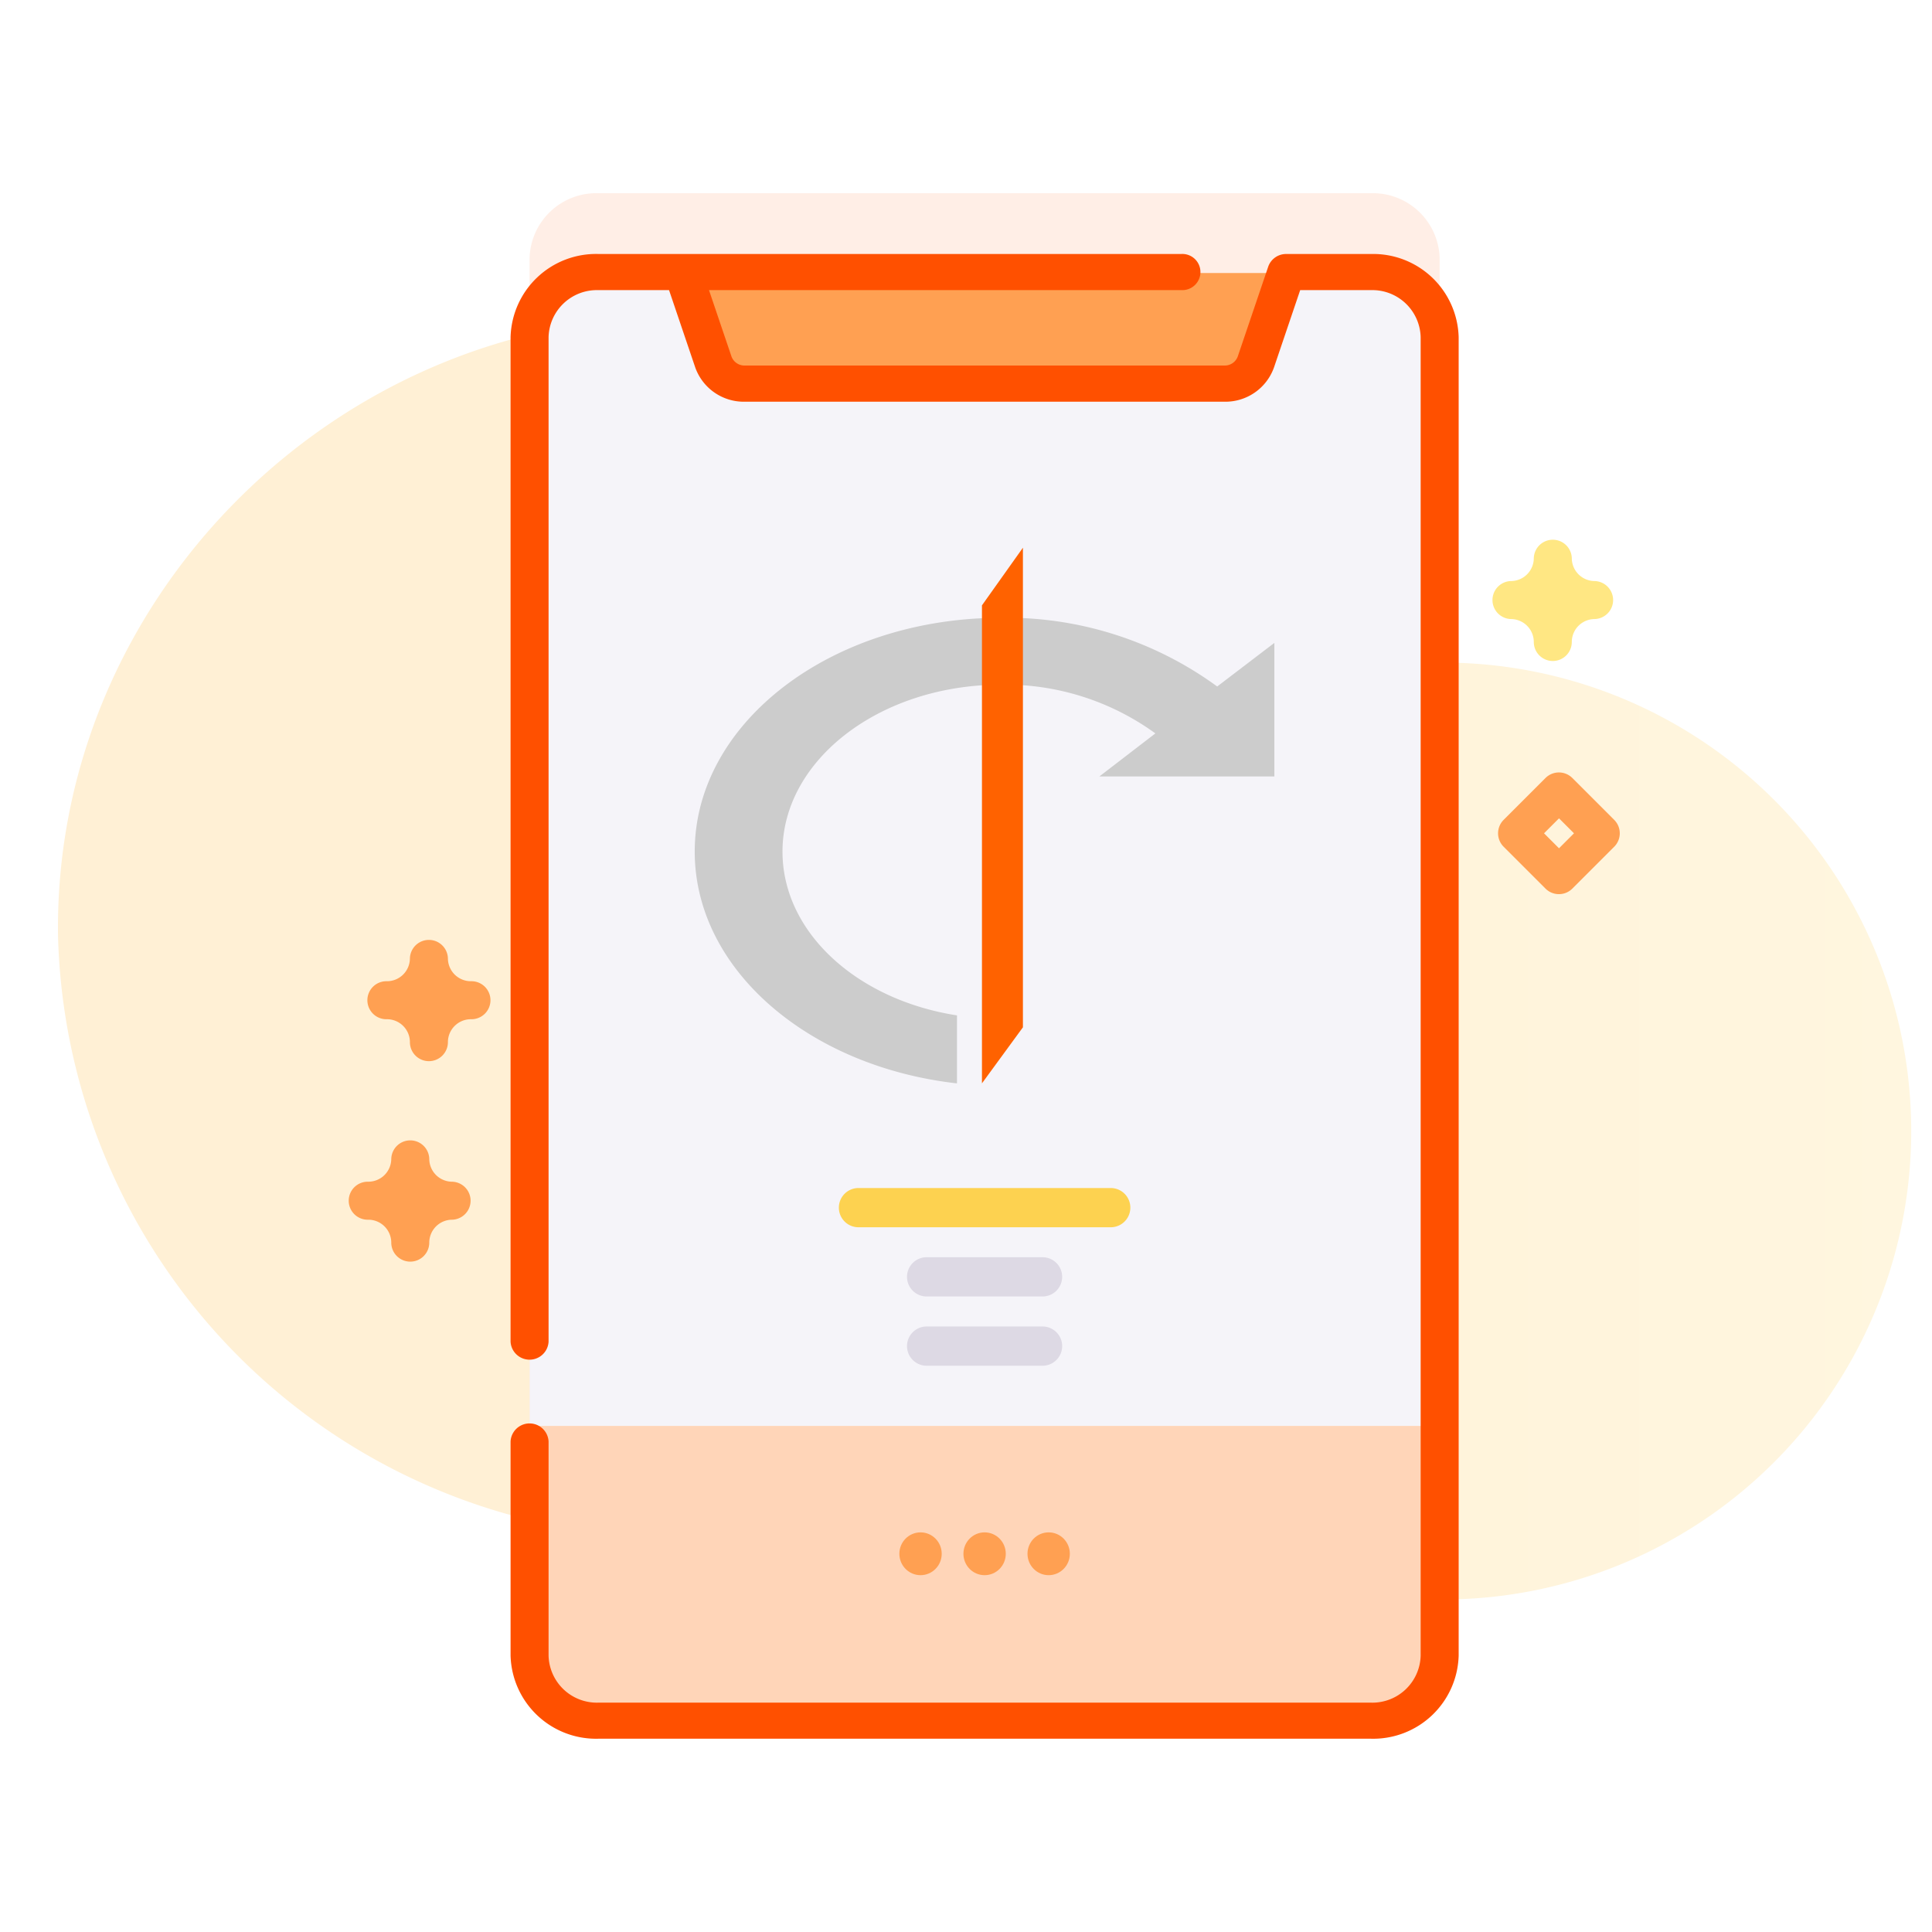 <?xml version="1.0" encoding="iso-8859-1"?>

<!--
 * Copyright (c) 2020, WSO2 Inc. (http://www.wso2.org) All Rights Reserved.
 *
 * WSO2 Inc. licenses this file to you under the Apache License,
 * Version 2.0 (the "License"); you may not use this file except
 * in compliance with the License.
 * You may obtain a copy of the License at
 *
 *     http://www.apache.org/licenses/LICENSE-2.0
 *
 * Unless required by applicable law or agreed to in writing,
 * software distributed under the License is distributed on an
 * "AS IS" BASIS, WITHOUT WARRANTIES OR CONDITIONS OF ANY
 * KIND, either express or implied. See the License for the
 * specific language governing permissions and limitations
 * under the License.
-->

<svg id="oidc-mobile-template-illustration" class="icon" xmlns="http://www.w3.org/2000/svg" xmlns:xlink="http://www.w3.org/1999/xlink" width="100" height="100"
     viewBox="0 0 100 100">
    <rect x="0" y="0" width="100" height="100" fill="#333333" stroke="none"/>
    <defs>
        <linearGradient id="linear-gradient" x1="0.404" y1="0.5" x2="1.567" y2="0.5" gradientUnits="objectBoundingBox">
            <stop offset="0" stop-color="#fff0d5"/>
            <stop offset="0.001" stop-color="#fff0d5"/>
            <stop offset="0.511" stop-color="#fff6df"/>
            <stop offset="1" stop-color="#d9ceff"/>
        </linearGradient>
        <clipPath id="clip-OIDC_Mobile">
            <rect width="100" height="100"/>
        </clipPath>
    </defs>
    <g id="OIDC_Mobile" clip-path="url(#clip-OIDC_Mobile)">
        <rect width="100" height="100" fill="#fff"/>
        <g id="mobile" transform="translate(3 -32.503)">
            <path id="Path_128"
                  d="M71.683,93.014h-.108a20.845,20.845,0,0,1-15.633-7.047A31.956,31.956,0,0,0,31.751,75.135c-17.52.077-31.975,14.652-31.748,32A31.965,31.965,0,0,0,45.675,135.2a10.725,10.725,0,0,1,11.048,1.143,24.247,24.247,0,1,0,14.96-43.333Z"
                  transform="translate(0 -26.212)" fill="url(#linear-gradient)"/>
            <path id="Path_129"
                  d="M183.378,45.868v68.156a3.459,3.459,0,0,1-3.545,3.365H139.817a3.459,3.459,0,0,1-3.545-3.365V45.868a3.459,3.459,0,0,1,3.545-3.365h40.017A3.459,3.459,0,0,1,183.378,45.868Z"
                  transform="translate(-111.862)" fill="#ff5000" opacity="0.1"/>
            <path id="Path_130"
                  d="M183.378,66.868v68.156a3.459,3.459,0,0,1-3.545,3.365H139.817a3.459,3.459,0,0,1-3.545-3.365V66.868a3.459,3.459,0,0,1,3.545-3.365h40.017A3.459,3.459,0,0,1,183.378,66.868Z"
                  transform="translate(-111.862 -16.869)" fill="#f5f4f9"/>
            <path id="Path_131"
                  d="M136.272,387.176v11.667a3.545,3.545,0,0,0,3.545,3.545h40.017a3.545,3.545,0,0,0,3.545-3.545V387.176Z"
                  transform="translate(-111.862 -280.868)" fill="#ffd5b8"/>
            <path id="Path_132"
                  d="M206.274,68.387l1.575-4.887H176.614l1.575,4.887a1.7,1.7,0,0,0,1.617,1.187h24.851A1.7,1.7,0,0,0,206.274,68.387Z"
                  transform="translate(-144.268 -16.866)" fill="#ffa052"/>
            <path id="Path_133"
                  d="M175.817,58.5h-4.391a.98.98,0,0,0-.936.648l-1.575,4.645a.714.714,0,0,1-.681.48H143.383a.714.714,0,0,1-.681-.48l-1.16-3.424H166a.936.936,0,1,0,0-1.87H135.8a4.426,4.426,0,0,0-4.528,4.3v52a.985.985,0,0,0,1.967,0v-52A2.5,2.5,0,0,1,135.8,60.37h3.675l1.355,4a2.669,2.669,0,0,0,2.553,1.776h24.851a2.669,2.669,0,0,0,2.553-1.776l1.355-4h3.675a2.5,2.5,0,0,1,2.561,2.434v68.244a2.5,2.5,0,0,1-2.561,2.434H135.8a2.5,2.5,0,0,1-2.561-2.434V119.96a.985.985,0,0,0-1.967,0v11.089a4.426,4.426,0,0,0,4.528,4.3h40.017a4.426,4.426,0,0,0,4.528-4.3V62.8A4.426,4.426,0,0,0,175.817,58.5Z"
                  transform="translate(-107.845 -12.85)" fill="#ff5000"/>
            <path id="Path_134"
                  d="M231.771,319.711H218.714a1.015,1.015,0,0,1,0-2.031h13.056a1.015,1.015,0,0,1,0,2.031Z"
                  transform="translate(-177.279 -223.685)" fill="#fdd250"/>
            <path id="Path_135"
                  d="M242.653,338.854h-6a1.015,1.015,0,0,1,0-2.031h6a1.015,1.015,0,0,1,0,2.031Z"
                  transform="translate(-191.691 -239.246)" fill="#ddd9e4"/>
            <path id="Path_136"
                  d="M242.653,358h-6a1.015,1.015,0,0,1,0-2.031h6a1.015,1.015,0,0,1,0,2.031Z"
                  transform="translate(-191.691 -254.807)" fill="#ddd9e4"/>
            <g id="Group_49" transform="translate(43.551 111.818)">
                <ellipse id="Ellipse_16" cx="1.096" cy="1.108" rx="1.096" ry="1.108"
                         transform="translate(6.632)" fill="#ffa052"/>
                <ellipse id="Ellipse_17" cx="1.096" cy="1.108" rx="1.096" ry="1.108"
                         transform="translate(3.316)" fill="#ffa052"/>
                <ellipse id="Ellipse_18" cx="1.096" cy="1.108" rx="1.096" ry="1.108"
                         fill="#ffa052"/>
            </g>
            <path id="Path_141"
                  d="M400.623,144.767a.984.984,0,0,1-.984-.984,1.188,1.188,0,0,0-1.186-1.187.984.984,0,0,1,0-1.967,1.188,1.188,0,0,0,1.186-1.186.984.984,0,0,1,1.967,0,1.188,1.188,0,0,0,1.186,1.186.984.984,0,0,1,0,1.967,1.188,1.188,0,0,0-1.186,1.187A.984.984,0,0,1,400.623,144.767Z"
                  transform="translate(-323.25 -78.051)" fill="#ffe783"/>
            <path id="Path_142"
                  d="M79.822,311.377a.984.984,0,0,1-.984-.984,1.188,1.188,0,0,0-1.187-1.186.984.984,0,1,1,0-1.967,1.188,1.188,0,0,0,1.187-1.187.984.984,0,0,1,1.967,0,1.188,1.188,0,0,0,1.186,1.187.984.984,0,0,1,0,1.967,1.188,1.188,0,0,0-1.186,1.186A.984.984,0,0,1,79.822,311.377Z"
                  transform="translate(-61.586 -213.572)" fill="#ffa052"/>
            <path id="Path_143"
                  d="M406.461,209.479a.98.98,0,0,1-.7-.288l-2.166-2.166a.983.983,0,0,1,0-1.391l2.166-2.166a.983.983,0,0,1,1.391,0l2.166,2.166a.983.983,0,0,1,0,1.391l-2.166,2.166A.98.98,0,0,1,406.461,209.479Zm-.775-3.149.775.775.775-.775-.775-.775Z"
                  transform="translate(-328.767 -130.695)" fill="#ffa052"/>
            <path id="Path_144"
                  d="M89.1,255.774a.984.984,0,0,1-.984-.984,1.188,1.188,0,0,0-1.186-1.187.984.984,0,1,1,0-1.967,1.188,1.188,0,0,0,1.186-1.186.984.984,0,0,1,1.967,0,1.188,1.188,0,0,0,1.187,1.186.984.984,0,1,1,0,1.967,1.188,1.188,0,0,0-1.187,1.187A.984.984,0,0,1,89.1,255.774Z"
                  transform="translate(-69.899 -168.345)" fill="#ffa052"/>
        </g>
        <g id="oidc-logo" transform="translate(35.959 28.352)">
            <g id="g2202">
                <path id="path2204"
                      d="M-8204.389,9813.5a18.467,18.467,0,0,0-11.184-3.557c-8.764,0-15.859,5.416-15.859,12.1,0,6.115,5.914,11.135,13.574,12v-3.52c-5.162-.8-9.031-4.287-9.031-8.477,0-4.752,5.055-8.641,11.316-8.641a13.227,13.227,0,0,1,7.984,2.523l-2.9,2.229h9.059v-6.914Z"
                      transform="translate(8231.432 -9806.319)" fill="#ccc"/>
                <path id="path2206" d="M-5335.867,8155.858v24.74l2.12-2.9v-24.823Z"
                      transform="translate(5350.734 -8152.877)" fill="#ff6200"/>
            </g>
        </g>
    </g>
</svg>

